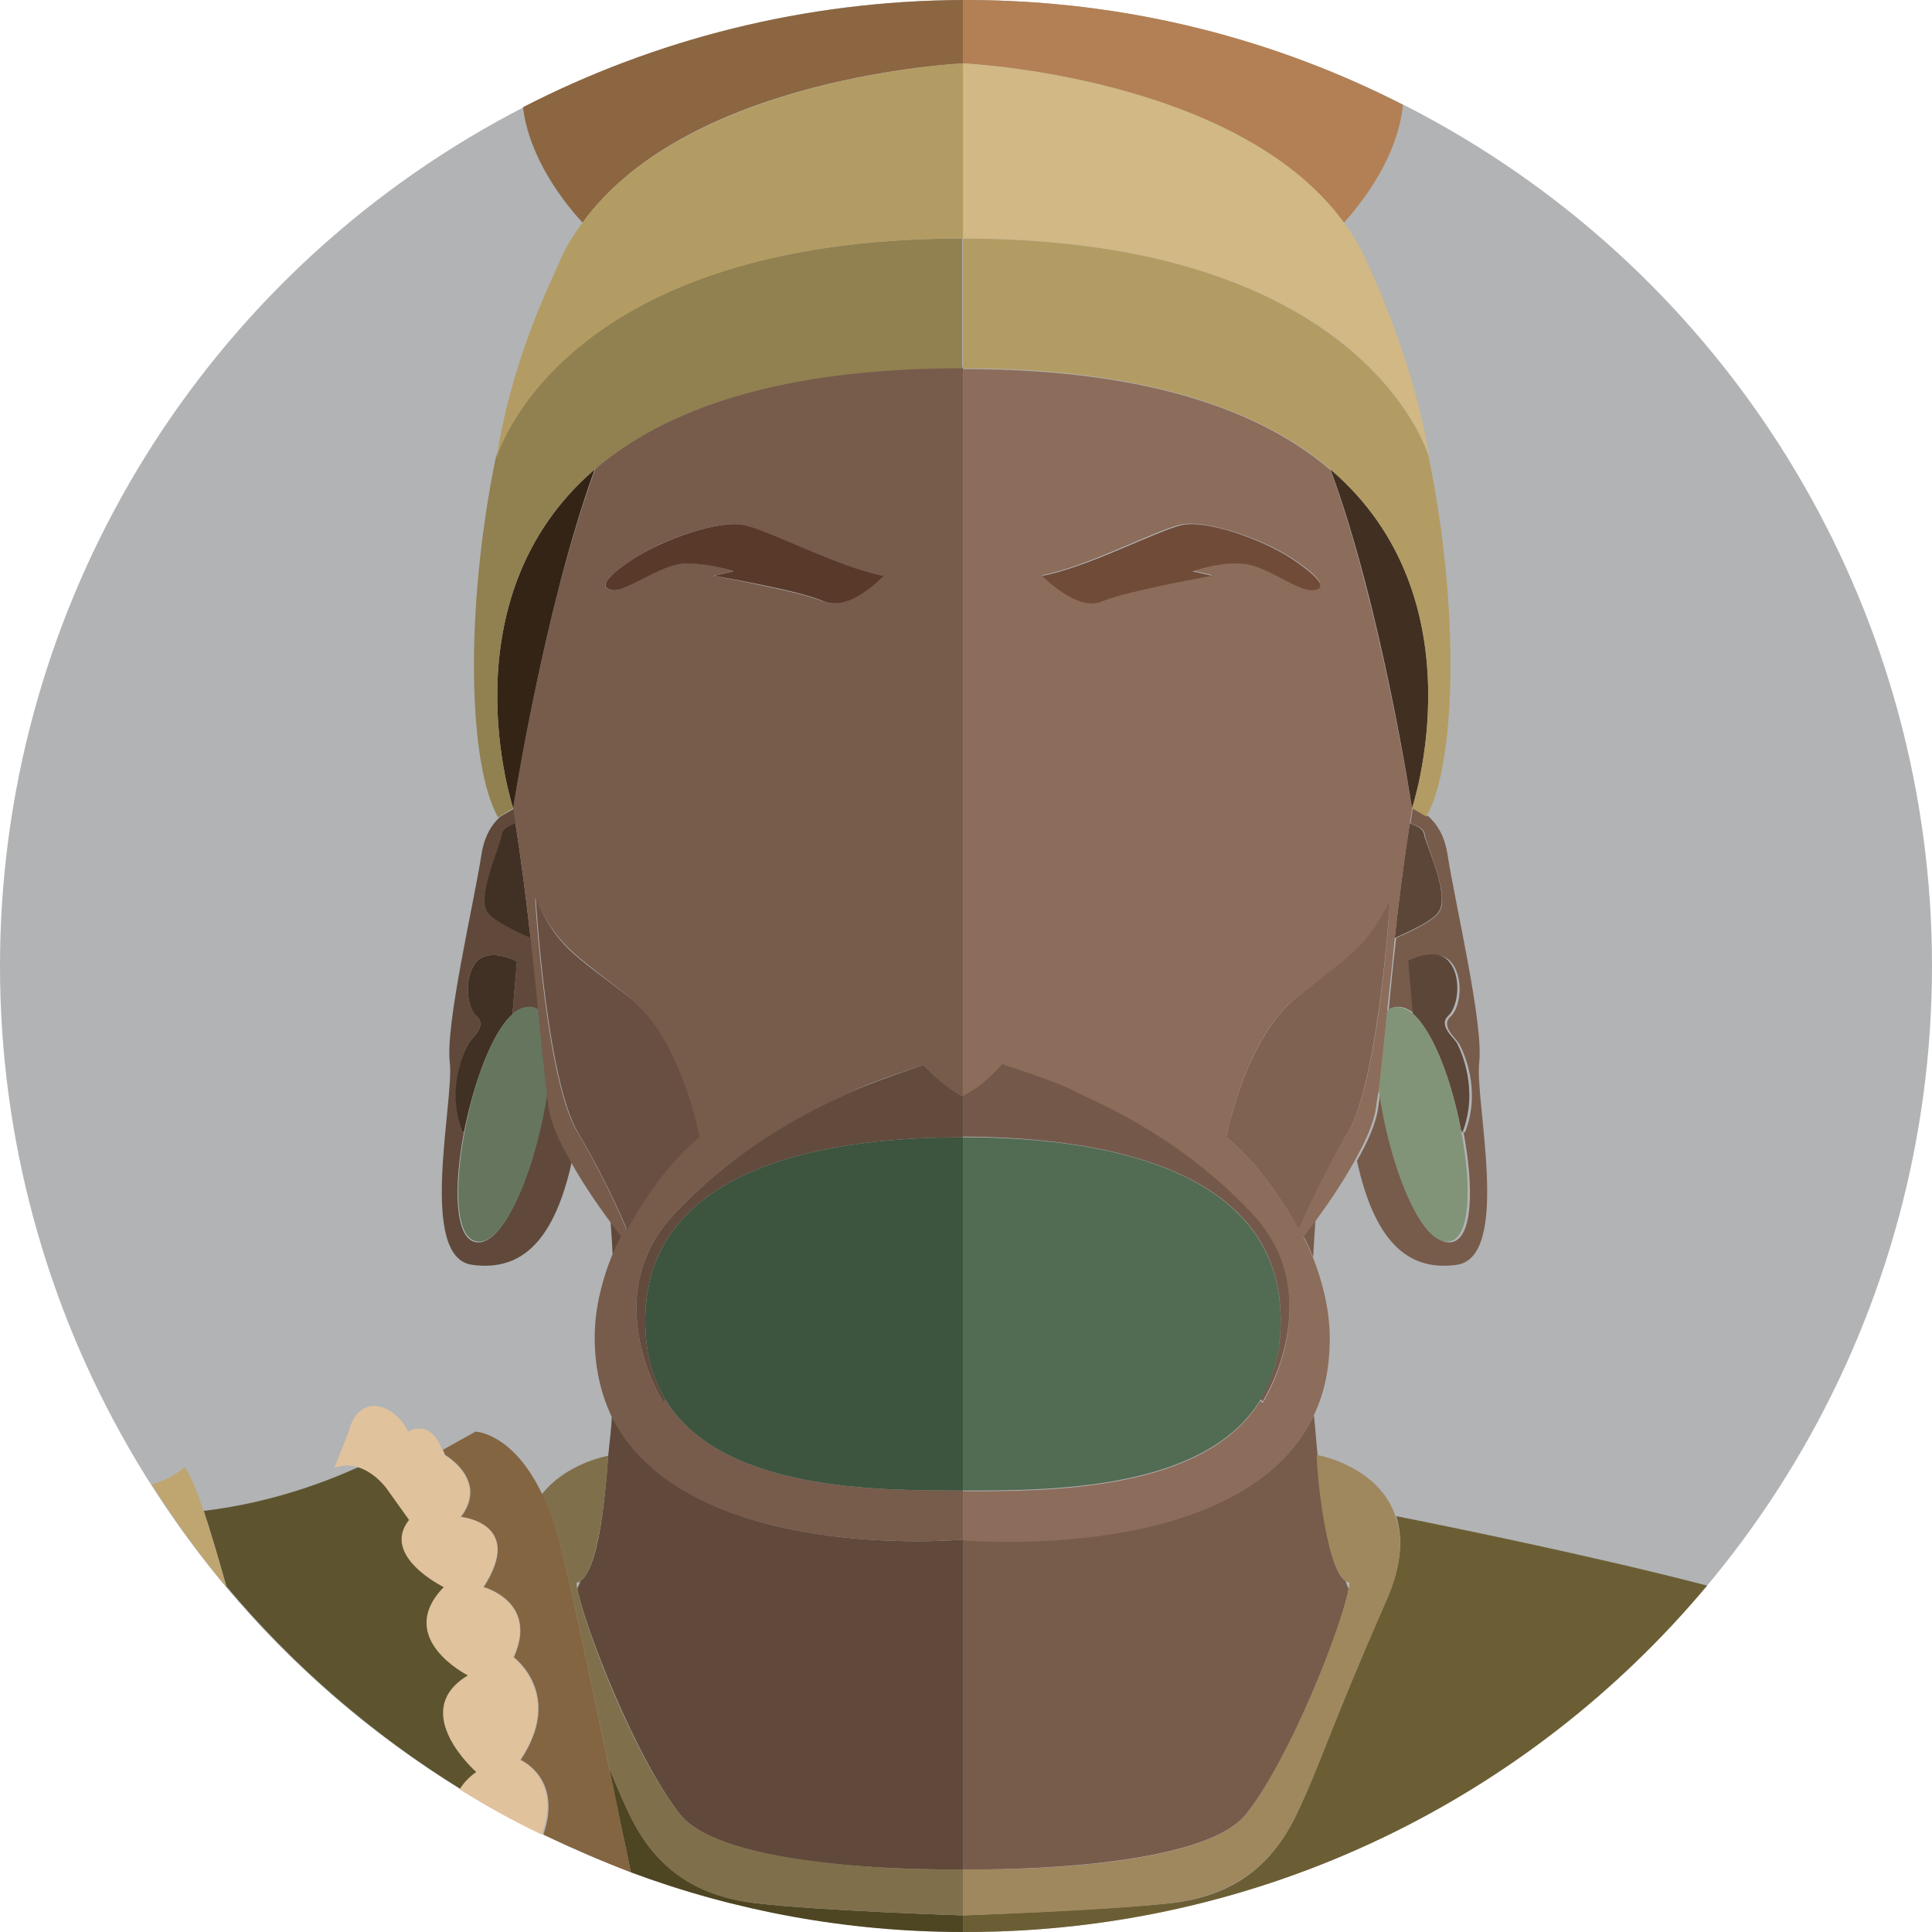 <svg xmlns="http://www.w3.org/2000/svg" width="256" height="256"><circle fill="#B1B3B5" cx="128" cy="128" r="128"/><path fill="#775B4B" d="M174 166.6c.1-1.8.2-3.5.3-4.9-.9 1.3-1.6 2.1-1.6 2.1s.6 1 1.3 2.8zM127.6 204v43.7s31.1.6 37.5-7.3c6-7.5 12.8-25.1 13.6-29.9-.2-.3-.3-.7-.4-1-2.9-1.9-3.7-16.6-3.7-16.6-.2-1.8-.3-3.6-.5-5.4-9.4 19.9-46.5 16.5-46.5 16.5z"/><path fill="#B28054" d="M178 29.6c2.7-3 7.2-8.9 7.9-15.7C168.6 5 148.9 0 128 0h-.4v8.4S163.9 10 178 29.6z"/><path fill="#775B4B" d="M187.2 107.1c-.1.6-.2 1.3-.3 2 .9.3 1.8.7 1.9 1.5.3 1.8 3.5 8.3 1.8 10.4-.9 1.1-3.4 2.3-5.6 3.3-.4 3.3-.7 6.6-1 9.6.2-.2.4-.3.7-.4.9-.3 1.9.1 2.8.9l-.6-7s3.5-1.9 5.3 0c1.8 1.9 1.4 6.1 0 7.3-1.4 1.3.8 2.9 1.2 3.7.4.8 3 5.9.7 11.7l-.2-.2c1.4 7.3 1.3 14.3-1.6 14.7-3.9.6-8.1-10.9-9.4-20.1-.1 1-.2 1.8-.3 2.4-.3 2-1.4 4.5-2.8 6.9 2.3 10.5 6.6 14.7 13.2 13.8 7.3-1 2.4-21.7 3-26.8.6-5.1-3.2-21.1-4.2-27.6-.4-2.5-1.4-4-2.5-5l-2.1-1.1z"/><path fill="#5C4638" d="M190.5 121c1.8-2.1-1.4-8.6-1.8-10.4-.1-.8-1-1.2-1.9-1.5-.7 4.4-1.4 9.8-2 15.2 2.2-1 4.8-2.2 5.7-3.3zm3.1 28.8c.1.2.2.2.2.2 2.2-5.7-.3-10.9-.7-11.7-.4-.8-2.6-2.4-1.2-3.7 1.4-1.3 1.8-5.4 0-7.3-1.8-1.9-5.3 0-5.3 0l.6 7c2.8 2.5 5.2 9.1 6.4 15.5z"/><path fill="#829478" d="M192 164.5c2.9-.4 3-7.5 1.6-14.7-1.2-6.4-3.6-13-6.3-15.4-.9-.8-1.8-1.1-2.8-.9-.3.1-.5.2-.7.4-.4 4.2-.8 7.9-1.1 10.5 1.2 9.2 5.4 20.7 9.3 20.1z"/><path fill="#8C6C5A" d="M182.7 144.5c.3-2.6.7-6.3 1.1-10.5.3-3 .7-6.3 1-9.6.6-5.4 1.3-10.8 2-15.2.1-.7.2-1.4.3-2 0 0-4.1-26.5-10.8-44.9-9.1-7.8-24.1-13.4-48.7-13.4v96.5c2.8-1.4 5.2-4.2 5.2-4.2s7.7 2.6 9.4 3.5c1.7 1 13.4 5.3 23.7 16.3s1.4 24.9 1.4 24.9l-.3-.3c-7.4 12.1-28.2 12-39.4 12v6.5s37.1 3.4 46.5-16.6c1.4-2.9 2.1-6.3 2.1-10.2 0-4.1-1.2-8.1-2.2-10.6-.7-1.7-1.3-2.8-1.3-2.8s.6-.8 1.6-2.1c1.4-1.9 3.5-4.9 5.2-8 1.4-2.5 2.5-4.9 2.8-6.9.1-.7.2-1.5.4-2.4zM146 79.6c-3.4 1.4-7.9-3.4-7.9-3.4 5.7-1 15.1-6 18.4-6.7s10.8 1.9 14.6 4.4c3.8 2.5 4.8 3.9 2.9 4.2-1.9.2-6.2-3.3-9.3-3.5s-6.7 1-6.7 1l2.6.6c0 .1-11.2 2-14.6 3.4zm26.1 83.4s-4-7.8-9.6-12.3c0 0 2.4-13.3 9.6-18.8s9.3-6.5 12.1-12.8c0 0-1.4 23.9-5.6 31s-6.5 12.9-6.5 12.9z"/><path fill="#704B38" d="M164.7 74.7c3.1.2 7.4 3.8 9.3 3.5 1.9-.2 1-1.6-2.9-4.2-3.8-2.5-11.3-5.2-14.6-4.4s-12.7 5.7-18.4 6.7c0 0 4.6 4.8 7.9 3.4s14.6-3.4 14.6-3.4l-2.6-.6s3.6-1.3 6.7-1z"/><path fill="#806252" d="M184.2 119.1c-2.9 6.2-4.9 7.2-12.1 12.8s-9.6 18.8-9.6 18.8c5.6 4.5 9.6 12.3 9.6 12.3s2.4-5.9 6.5-12.9 5.6-31 5.6-31z"/><path fill="#74594A" d="M169.7 174.9c0 4.3-1 7.7-2.7 10.5l.3.3s8.9-13.9-1.4-24.9-22-15.3-23.7-16.3c-1.7-1-9.4-3.5-9.4-3.5s-2.4 2.9-5.2 4.2v5.4c12.3.1 42.1 1.7 42.1 24.3z"/><path fill="#526B53" d="M167 185.5c1.7-2.8 2.7-6.3 2.7-10.5 0-22.7-29.9-24.3-42.1-24.3v46.8c11.2 0 32 .1 39.4-12z"/><path fill="#413022" d="M176.3 62.2c6.8 18.4 10.8 44.9 10.8 44.9s9.3-27.7-10.8-44.9z"/><path fill="#B39C63" d="M181.7 36c-.2-.5-.5-1-.7-1.5.2.4.9 1.9 1.9 4.2l-1.2-2.7zm-54.1-4.4v17.2c24.6 0 39.7 5.7 48.7 13.4 20.1 17.2 10.8 44.9 10.8 44.9l1.9 1.1c3.9-6.8 4.5-27.2.3-47.7-.3-1.2-9.3-28.9-61.7-28.9z"/><path fill="#D1B885" d="M127.6 28.7v2.9c52.5 0 61.4 27.7 61.8 29-1.4-8.7-4.5-17-6.5-21.9-1-2.3-1.7-3.8-1.9-4.2v-.1c-.8-1.7-1.8-3.4-2.9-4.9C163.9 10 127.6 8.4 127.6 8.4v20.3z"/><path fill="#6C5E34" d="M183.6 212.3c-7.3 16.6-8.6 21.4-11.8 28.1s-8.3 10.9-16.9 11.8-27.3 1.6-27.3 1.6v2.2h.4c39.4 0 74.7-17.8 98.2-45.9-15.7-4.1-37.1-8.4-41.2-9.2.9 2.8.8 6.5-1.4 11.4z"/><path fill="#9F875E" d="M178.3 209.5c.2.1.4.2.5.2 0 .2 0 .5-.1.8-.9 4.9-7.7 22.4-13.6 29.9-6.4 8-37.5 7.3-37.5 7.3v6.1s18.7-.6 27.3-1.6 13.7-5.1 16.9-11.8 4.5-11.5 11.8-28.1c2.2-4.9 2.3-8.6 1.3-11.4-2.2-6.6-10.2-8.1-10.4-8.1s.9 14.7 3.8 16.7z"/><path fill="#60493B" d="M80.9 161.7c.1 1.4.2 3 .3 4.9.7-1.7 1.3-2.8 1.3-2.8s-.7-.8-1.6-2.1zm-4 47.8c-.1.4-.3.7-.4 1 .9 4.9 7.7 22.4 13.6 29.9 6.4 8 37.5 7.3 37.5 7.3V204s-37.1 3.4-46.5-16.6c-.1 1.8-.3 3.6-.5 5.4s-.8 14.7-3.7 16.7z"/><path fill="#8C6641" d="M127.6 8.4V0c-21 .1-40.8 5.2-58.3 14.2.8 6.6 5.2 12.4 7.9 15.3C91.3 10 127.6 8.4 127.6 8.4z"/><path fill="#60493B" d="M72.5 144.5c-1.2 9.2-5.5 20.7-9.4 20.1-2.9-.4-3-7.5-1.6-14.7-.1.2-.2.2-.2.2-2.2-5.7.3-10.9.7-11.7.4-.8 2.6-2.4 1.2-3.7-1.4-1.3-1.8-5.4 0-7.3 1.8-1.9 5.3 0 5.3 0l-.6 7c.9-.8 1.8-1.1 2.8-.9.3.1.5.2.7.4-.3-3-.7-6.3-1-9.6-2.2-1-4.7-2.2-5.6-3.3-1.8-2.1 1.4-8.6 1.8-10.4.1-.8 1-1.2 1.9-1.5-.1-.7-.2-1.4-.3-2l-1.9 1.1c-1.1 1-2.1 2.5-2.5 5-1 6.5-4.8 22.5-4.2 27.6.6 5.1-4.3 25.9 3 26.8 6.6.9 10.9-3.3 13.2-13.8-1.4-2.5-2.5-4.9-2.8-6.9-.2-.7-.3-1.5-.5-2.4z"/><path fill="#413024" d="M66.5 110.6c-.3 1.8-3.5 8.3-1.8 10.4.9 1.1 3.4 2.3 5.6 3.3-.6-5.4-1.3-10.8-2-15.2-.8.3-1.7.7-1.8 1.5zm1.4 23.8l.6-7s-3.5-1.9-5.3 0c-1.8 1.9-1.4 6.1 0 7.3 1.4 1.3-.8 2.9-1.2 3.7-.4.8-3 5.9-.7 11.7l.2-.2c1.3-6.5 3.7-13.1 6.4-15.5z"/><path fill="#65755E" d="M67.9 134.4c-2.7 2.4-5.1 9-6.3 15.4-1.4 7.3-1.3 14.3 1.6 14.7 3.9.6 8.1-10.9 9.4-20.1-.3-2.6-.7-6.3-1.1-10.5-.2-.2-.4-.3-.7-.4-1-.3-2 .1-2.9.9z"/><path fill="#775B4B" d="M127.6 204v-6.5c-11.2 0-32 .1-39.4-12l-.3.3s-8.9-13.9 1.4-24.9 22-15.3 23.7-16.3 9.4-3.5 9.4-3.5 2.4 2.9 5.2 4.2V48.7c-24.6 0-39.7 5.7-48.7 13.4-6.8 18.4-10.9 45-10.9 45 .1.6.2 1.3.3 2 .7 4.4 1.4 9.8 2 15.2.4 3.3.7 6.6 1 9.6.4 4.2.8 7.9 1.1 10.5.1 1 .2 1.8.3 2.4.3 2 1.4 4.5 2.8 6.9 1.7 3.1 3.8 6.1 5.2 8 .9 1.3 1.6 2.1 1.6 2.1s-.6 1.1-1.3 2.8c-1 2.5-2.2 6.4-2.2 10.6 0 4 .8 7.3 2.1 10.2 9.5 20 46.7 16.6 46.7 16.6zM84 74c3.8-2.5 11.3-5.2 14.6-4.4 3.4.7 12.7 5.7 18.4 6.7 0 0-4.6 4.8-7.9 3.4-3.4-1.4-14.6-3.4-14.6-3.4l2.6-.6s-3.6-1.3-6.7-1c-3.1.2-7.4 3.8-9.3 3.5-1.8-.3-.9-1.7 2.9-4.2zm-7.5 76c-4.2-7-5.6-31-5.6-31 2.9 6.2 4.9 7.2 12.1 12.8s9.6 18.8 9.6 18.8c-5.6 4.5-9.6 12.3-9.6 12.3s-2.3-5.8-6.5-12.9z"/><path fill="#593929" d="M81.2 78.2c1.9.2 6.2-3.3 9.3-3.5 3.1-.2 6.7 1 6.7 1l-2.6.6s11.3 1.9 14.6 3.4c3.4 1.4 7.9-3.4 7.9-3.4-5.7-1-15.1-6-18.4-6.7-3.4-.8-10.8 1.9-14.7 4.4-3.8 2.5-4.7 3.9-2.8 4.2z"/><path fill="#684F41" d="M92.7 150.7s-2.4-13.3-9.6-18.8-9.3-6.5-12.1-12.8c0 0 1.4 23.9 5.6 31s6.5 12.9 6.5 12.9 4-7.9 9.6-12.3z"/><path fill="#624B3D" d="M127.6 150.7v-5.4c-2.8-1.4-5.2-4.2-5.2-4.2s-7.7 2.6-9.4 3.5-13.4 5.3-23.7 16.3-1.4 24.9-1.4 24.9l.3-.3c-1.7-2.8-2.7-6.3-2.7-10.5 0-22.7 29.8-24.3 42.1-24.3z"/><path fill="#3D543F" d="M127.6 155.1v-4.4c-12.3 0-42.1 1.6-42.1 24.3 0 4.3 1 7.7 2.7 10.5 7.4 12.1 28.2 12 39.4 12v-42.4z"/><path fill="#342416" d="M68 107.1s4.1-26.5 10.8-44.9C58.8 79.4 68 107.1 68 107.1z"/><path fill="#918050" d="M68 107.1s-9.2-27.7 10.8-44.9c9.1-7.8 24.1-13.4 48.7-13.4V31.6c-52.4 0-61.4 27.7-61.8 29-4.2 20.5-3.6 40.9.3 47.7l2-1.2zM73.5 36l-1.2 2.7c1-2.3 1.7-3.8 1.9-4.2-.2.5-.5 1-.7 1.5z"/><path fill="#B39C63" d="M127.6 31.6V8.4s-36.3 1.7-50.5 21.2c-1.1 1.5-2.1 3.1-2.9 4.9v.1c-.2.4-.9 1.9-1.9 4.2-2.1 4.8-5.2 13.1-6.5 21.9.4-1.4 9.4-29.1 61.8-29.1z"/><path fill="#4E4522" d="M100.3 252.2c-8.6-1-13.7-5.1-16.9-11.8-1-2.1-1.8-4-2.7-6.2.9 4.5 1.9 9.2 2.9 13.9 13.7 5.1 28.6 7.9 44 7.9v-2.2s-18.7-.6-27.3-1.6z"/><path fill="#806F4B" d="M80.7 234.2c.9 2.2 1.7 4.1 2.7 6.2 3.2 6.7 8.3 10.9 16.9 11.8 8.6 1 27.3 1.6 27.3 1.6v-6.1s-31.1.6-37.5-7.3c-6-7.5-12.8-25.1-13.6-29.9-.1-.3-.1-.6-.1-.8.2 0 .4-.1.5-.2 2.9-1.9 3.7-16.6 3.7-16.6-.1 0-5.6 1-8.8 5.1.8 1.7 1.6 3.8 2.3 6.3 1.5 5.5 3.9 17 6.6 29.9z"/><path fill="#846542" d="M74.1 204.2c-.7-2.5-1.4-4.5-2.3-6.3-3.9-8.1-8.8-8.2-8.8-8.2l-4.3 2.4c.1.2.2.5.3.7 0 0 5.8 3.3 2.1 8.2 0 0 8.5.8 3 9.3 0 0 7.3 1.9 4 9.3 0 0 6.7 4.9.9 13.6 0 0 5.6 2.4 3 9.9 3.8 1.8 7.7 3.5 11.6 5-1-4.7-1.9-9.4-2.9-13.9-2.7-12.9-5.1-24.4-6.6-30z"/><path fill="#5D542F" d="M63.2 234.8s-9.1-8-1.1-12.8c0 0-9.7-4.9-3.2-11.7 0 0-8.5-4.2-4.6-8.9l-3-4.2s-1.4-2.2-3.8-2.8c-4 1.8-11.3 4.7-20.5 5.8.9 2.7 1.9 6.1 3 10 8.8 10.5 19.3 19.6 31.1 26.9.5-.8 1.2-1.6 2.1-2.3z"/><path fill="#E0C29D" d="M68.9 233.2c5.8-8.6-.9-13.6-.9-13.6 3.4-7.3-4-9.3-4-9.3 5.6-8.5-3-9.3-3-9.3 3.7-4.9-2.1-8.2-2.1-8.2-.1-.3-.2-.5-.3-.7-1.7-4.3-4.5-2.4-4.5-2.4s-1.4-3.1-4.3-3.4c-2.9-.2-3.6 3.4-3.6 3.4l-1.9 4.8c1.2-.4 2.2-.4 3.1-.1 2.3.7 3.8 2.8 3.8 2.8l3 4.2c-3.8 4.8 4.6 8.9 4.6 8.9C52.2 217.1 62 222 62 222c-8 4.8 1.1 12.8 1.1 12.8-1 .7-1.7 1.5-2.2 2.3 3.5 2.2 7.1 4.2 10.9 6 2.7-7.5-2.9-9.9-2.9-9.9z"/><path fill="#BFA56F" d="M27 200.3c-1-3-1.9-5.1-2.5-5.9 0 0-1.8 1.6-4.4 2.3 3 4.7 6.3 9.3 9.9 13.6-1.1-3.9-2.1-7.3-3-10z"/></svg>